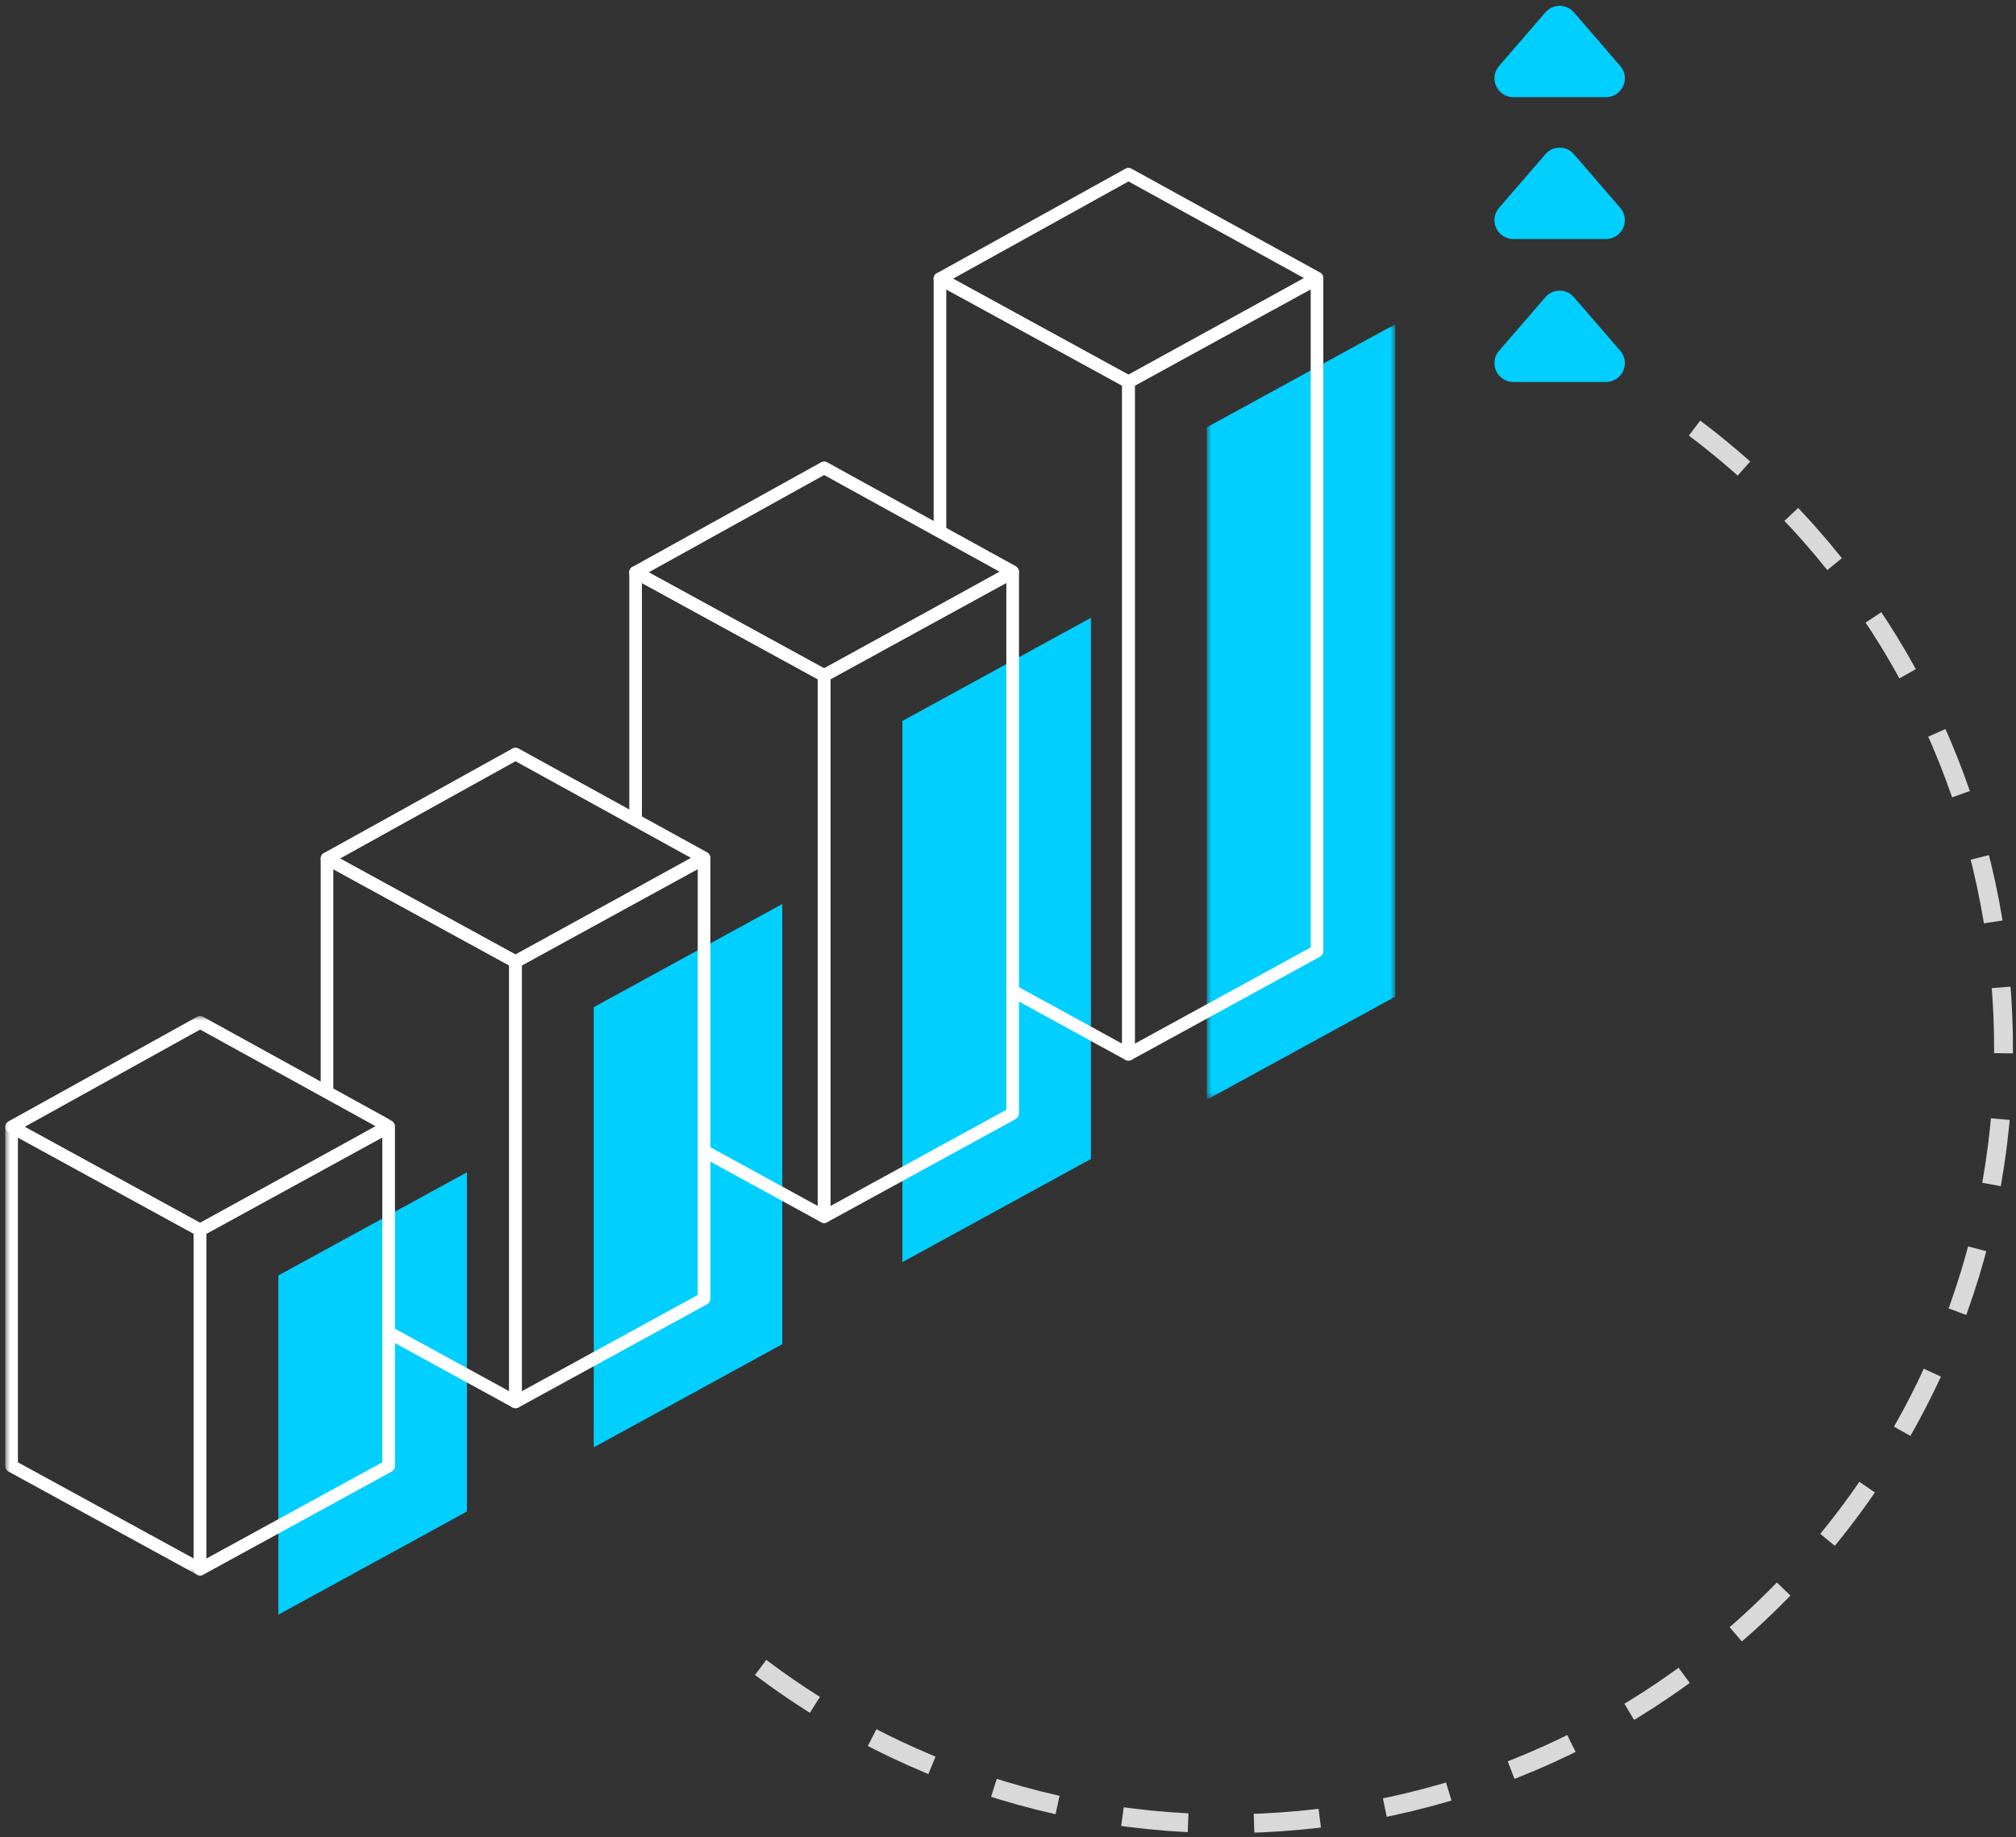 <svg width="214" height="195" viewBox="0 0 214 195" xmlns="http://www.w3.org/2000/svg" xmlns:xlink="http://www.w3.org/1999/xlink">
  <rect x="0" y="0" width="214" height="195" fill="#333333" stroke="none"/>
  <defs>
    <path id="7619b70c7db34d26a6a6ad0a6910f12fa" d="M0 0h20.013v82.326H0z"/>
    <path id="7619b70c7db34d26a6a6ad0a6910f12fc" d="M0 0h21.352v48.29H0z"/>
    <path id="7619b70c7db34d26a6a6ad0a6910f12fe" d="M0 0h41.365v23.386H0z"/>
  </defs>
  <g fill="none" fill-rule="evenodd">
    <path d="M80.744 176.997c36.328 27.375 87.97 20.117 115.345-16.211s20.117-87.97-16.21-115.345" stroke="#FFF" stroke-width="2" opacity=".811" stroke-dasharray="7"/>
    <path fill="#00CFFF" d="M115.802 123.024l-20.013 10.948V76.53l20.013-10.948zm-32.76 19.659L63.03 153.631V106.91l20.012-10.948zM29.55 135.39v36.003l20.012-10.948v-36.003z"/>
    <path d="M74.7 121.392l12.111 6.626V72.104L68.14 61.888v25.515l-1.34-.823V60.758a.67.67 0 01.992-.588l20.012 10.948a.67.67 0 01.348.588v57.442a.67.67 0 01-.991.588l-12.263-6.709" fill="#FFF"/>
    <path d="M88.152 72.104v55.914l18.672-10.216V61.888L88.152 72.104zm-.67 57.714a.67.67 0 01-.67-.67V71.706a.67.67 0 01.348-.588l20.013-10.948a.67.67 0 01.991.588V118.2a.67.67 0 01-.348.587l-20.013 10.95a.671.671 0 01-.321.081z" fill="#FFF"/>
    <path d="M68.858 60.754L87.48 70.942l18.625-10.259-18.622-10.257-18.625 10.328zM87.48 72.376a.671.671 0 01-.321-.082L67.148 61.346a.67.67 0 01-.004-1.174l20.013-11.097a.669.669 0 01.648-.001l20.012 11.023a.67.67 0 010 1.173L87.805 72.293a.669.669 0 01-.324.083z" fill="#FFF"/>
    <g transform="translate(128.097 34.413)">
      <mask id="7619b70c7db34d26a6a6ad0a6910f12fb" fill="#fff">
        <use xlink:href="#7619b70c7db34d26a6a6ad0a6910f12fa"/>
      </mask>
      <path fill="#00CFFF" mask="url(#7619b70c7db34d26a6a6ad0a6910f12fb)" d="M20.013 71.377L0 82.326V10.948L20.013 0z"/>
    </g>
    <path d="M107.009 104.159l12.11 6.626v-69.85l-18.672-10.216v25.515l-1.34-.823V29.59a.67.67 0 01.993-.59l20.01 10.95a.67.67 0 01.348.588v71.377a.67.67 0 01-.991.588l-12.263-6.709" fill="#FFF"/>
    <path d="M120.46 40.935v69.85l18.672-10.216V30.72l-18.673 10.216zm-.67 71.65a.67.67 0 01-.67-.67V40.538a.67.67 0 01.348-.588L139.48 29a.67.67 0 01.992.588v71.378a.67.67 0 01-.348.587l-20.013 10.95a.671.671 0 01-.322.081z" fill="#FFF"/>
    <path d="M101.166 29.585l18.622 10.188 18.625-10.258-18.623-10.257-18.624 10.327zm18.623 11.622a.669.669 0 01-.321-.082L99.455 30.177a.67.67 0 01-.003-1.174l20.013-11.097a.669.669 0 01.648 0l20.012 11.022a.67.67 0 010 1.173l-20.012 11.023a.669.669 0 01-.324.083zm-85.749 74.69v-24.76a.67.67 0 01.991-.588l20.013 10.949a.67.67 0 01.348.587v46.723a.67.67 0 01-.992.587l-13.085-7.158.014-1.52 12.723 6.96v-45.194L35.38 92.267v24.08" fill="#FFF"/>
    <path d="M55.392 102.483v45.194l18.673-10.215V92.267l-18.673 10.216zm-.67 46.995a.668.668 0 01-.67-.67v-46.722a.67.67 0 01.348-.588l20.013-10.949a.67.67 0 01.991.588v46.722a.67.67 0 01-.348.588l-20.012 10.948a.672.672 0 01-.322.083z" fill="#FFF"/>
    <path d="M36.098 91.133l18.623 10.188 18.625-10.258-18.623-10.258-18.625 10.328zm18.624 11.622a.671.671 0 01-.322-.082L34.388 91.725a.67.67 0 01-.003-1.174l20.012-11.097a.669.669 0 01.648 0l20.013 11.022a.67.67 0 010 1.173l-20.013 11.023a.669.669 0 01-.323.083z" fill="#FFF"/>
    <g transform="translate(.56 118.948)">
      <mask id="7619b70c7db34d26a6a6ad0a6910f12fd" fill="#fff">
        <use xlink:href="#7619b70c7db34d26a6a6ad0a6910f12fc"/>
      </mask>
      <path d="M1.34 36.275L20.012 46.49V12.016L1.34 1.8v34.475zM20.682 48.29a.67.67 0 01-.321-.083L.348 37.26A.67.67 0 010 36.672V.67A.67.67 0 01.992.082l20.012 10.949a.67.67 0 01.348.587v36.003a.67.67 0 01-.67.67z" fill="#FFF" mask="url(#7619b70c7db34d26a6a6ad0a6910f12fd)"/>
    </g>
    <path d="M21.911 130.964v34.475l18.673-10.216V120.75L21.91 130.964zm-.67 36.275a.67.67 0 01-.67-.67v-36.002a.67.67 0 01.349-.588l20.012-10.948a.67.67 0 01.992.587v36.003a.67.67 0 01-.349.587l-20.012 10.949a.671.671 0 01-.322.082z" fill="#FFF"/>
    <g transform="translate(.56 107.851)">
      <mask id="7619b70c7db34d26a6a6ad0a6910f12ff" fill="#fff">
        <use xlink:href="#7619b70c7db34d26a6a6ad0a6910f12fe"/>
      </mask>
      <path d="M2.059 11.763L20.68 21.951l18.625-10.258L20.683 1.436 2.06 11.763zm18.623 11.623a.671.671 0 01-.321-.082L.348 12.354a.67.67 0 01-.003-1.173L20.357.084a.669.669 0 01.648 0l20.013 11.022a.67.67 0 010 1.174L21.005 23.302a.669.669 0 01-.323.084z" fill="#FFF" mask="url(#7619b70c7db34d26a6a6ad0a6910f12ff)"/>
    </g>
    <path d="M159.128 37.237l4.917-5.691a2 2 0 013.027 0l4.917 5.691a2 2 0 01-1.513 3.308h-9.835a2 2 0 01-1.513-3.308zm0-15.175l4.917-5.691a2 2 0 013.027 0l4.917 5.691a2 2 0 01-1.513 3.308h-9.835a2 2 0 01-1.513-3.308zm0-15.055l4.917-5.692a2 2 0 013.027 0l4.917 5.692a2 2 0 01-1.513 3.307h-9.835a2 2 0 01-1.513-3.307z" fill="#00CFFF"/>
  </g>
</svg>

